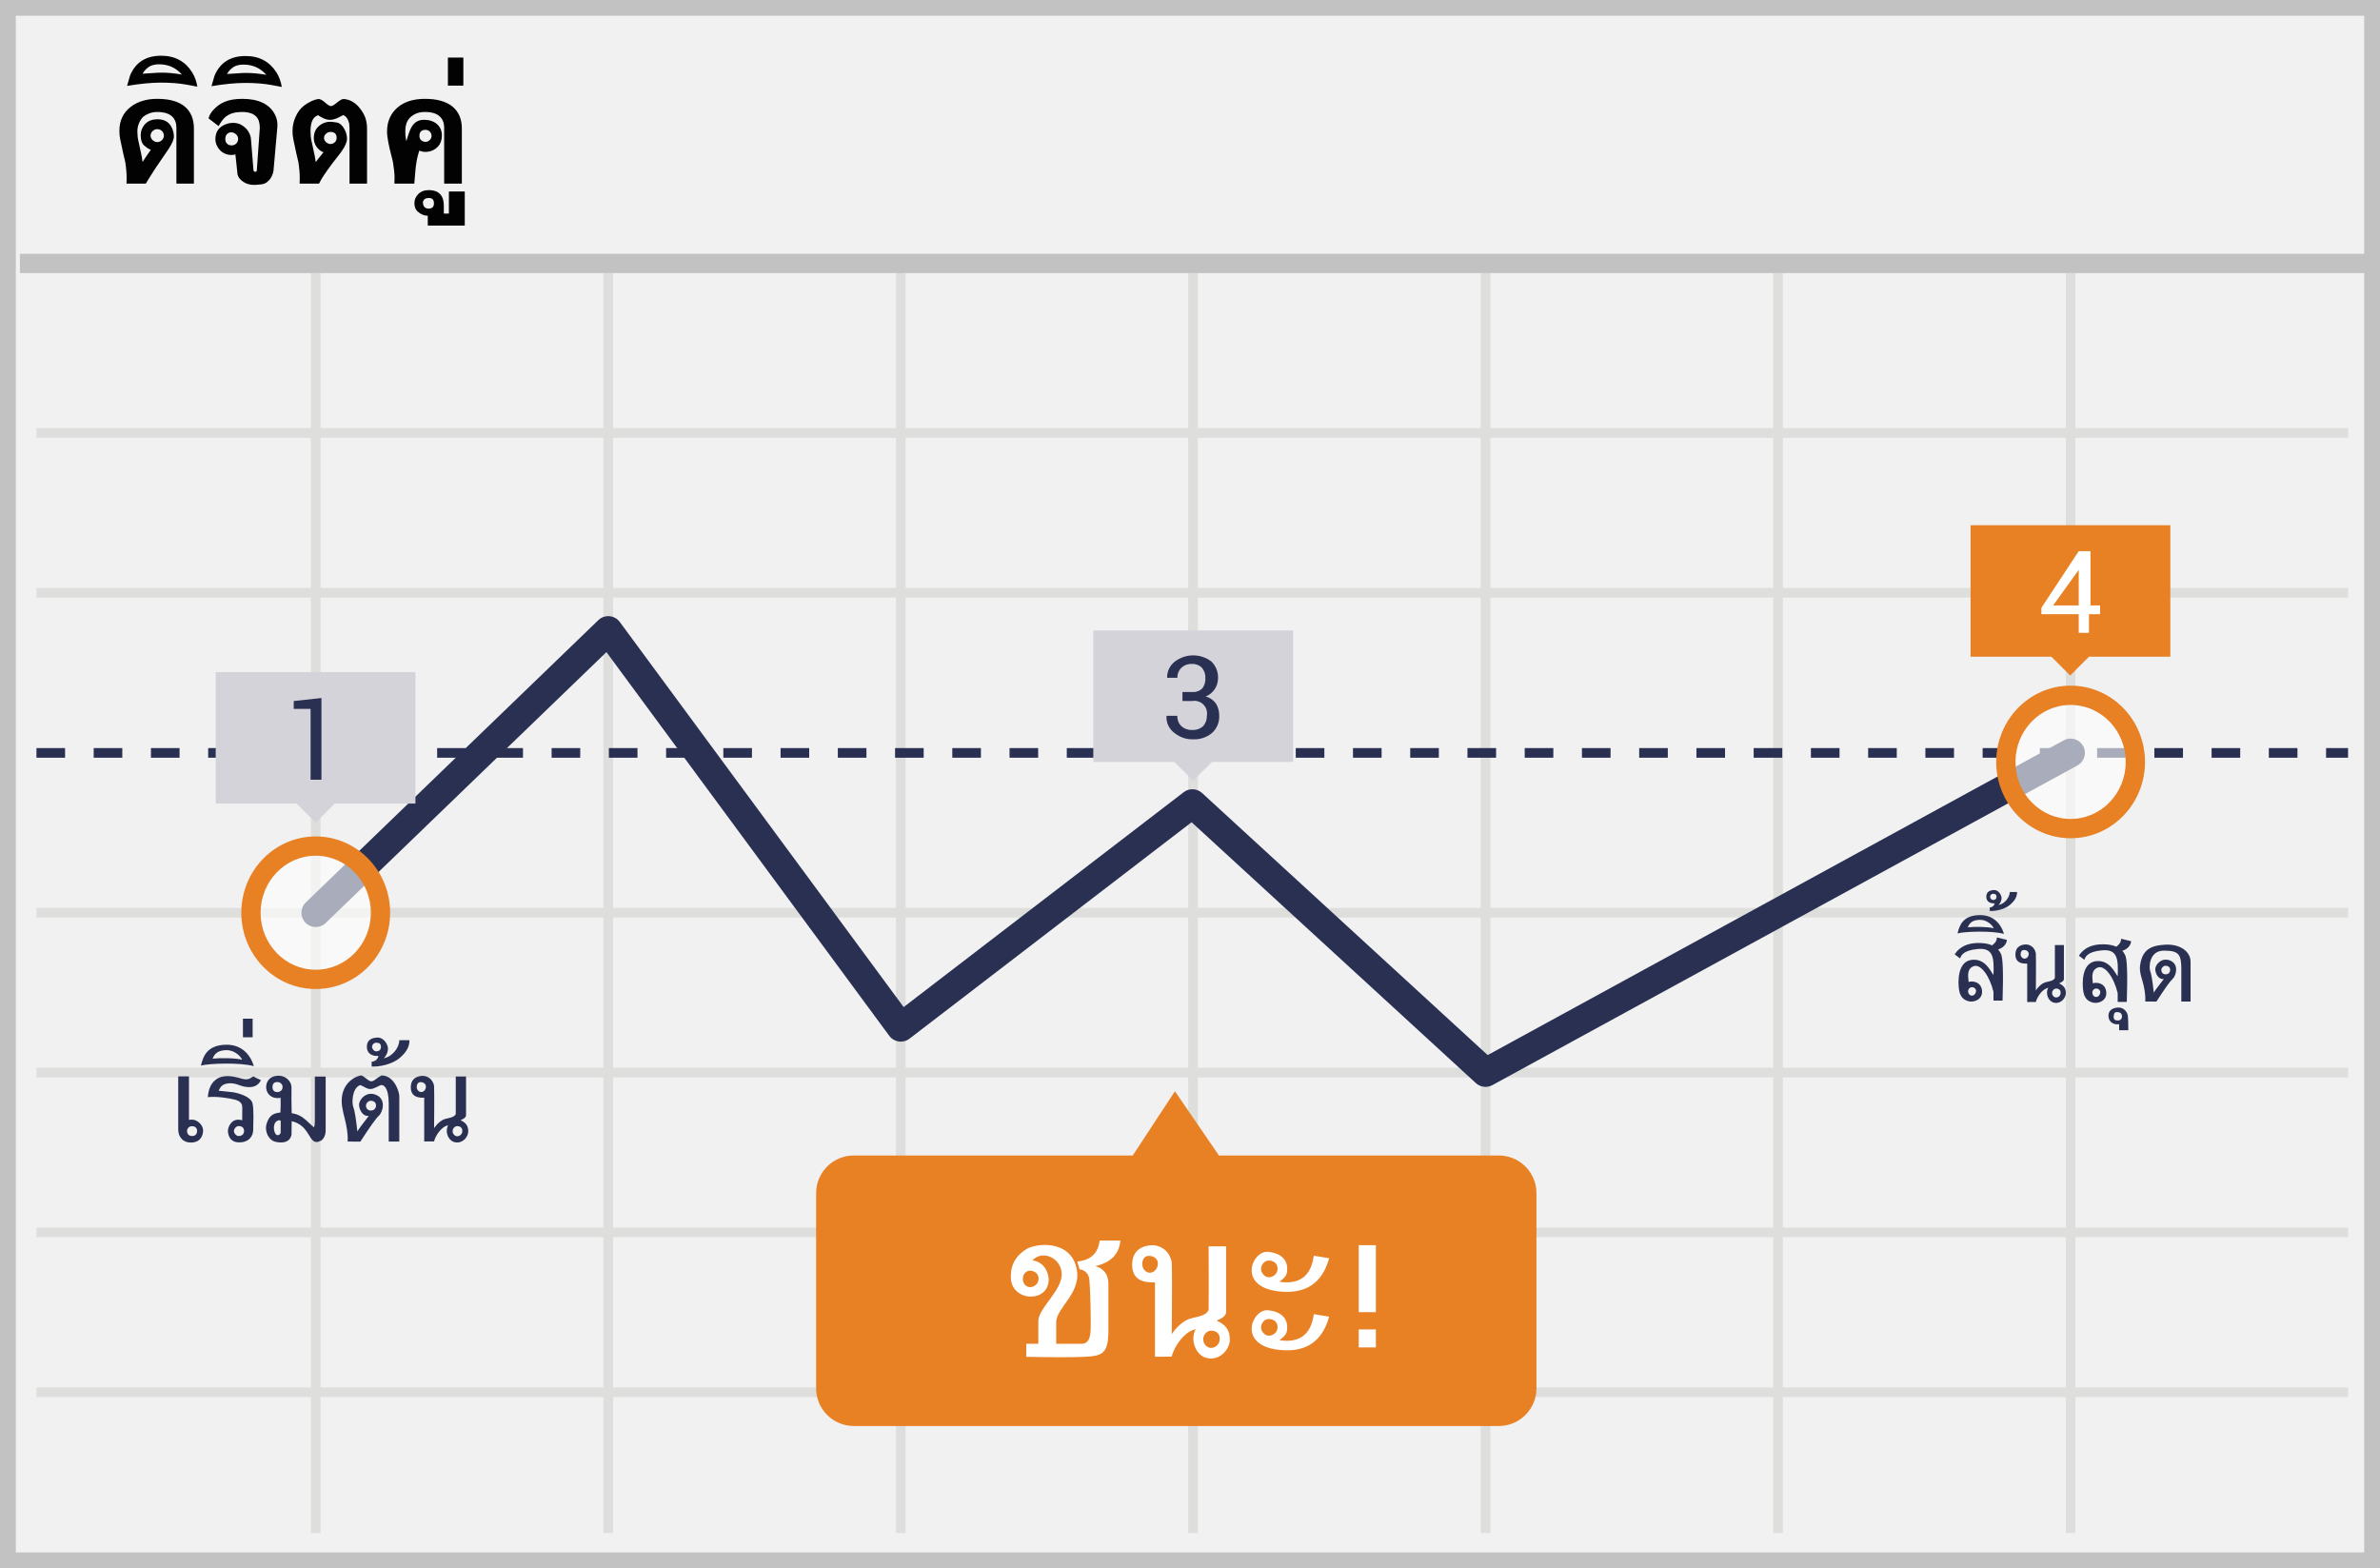 <?xml version="1.0" encoding="UTF-8"?>
<svg width="299px" height="197px" viewBox="0 0 299 197" version="1.1" xmlns="http://www.w3.org/2000/svg" xmlns:xlink="http://www.w3.org/1999/xlink">
    <!-- Generator: Sketch 52.6 (67491) - http://www.bohemiancoding.com/sketch -->
    <title>even</title>
    <desc>Created with Sketch.</desc>
    <g id="Page-1" stroke="none" stroke-width="1" fill="none" fill-rule="evenodd">
        <g id="even">
            <g>
                <polygon id="Path" fill="#F1F1F2" points="0 0 299 0 299 197 0 197"></polygon>
                <path d="M1.987,1.98 L1.987,195.02 L297.013,195.02 L297.013,1.98 L1.987,1.98 Z M299,0 L299,197 L0,197 L0,0 L299,0 Z" id="Path" fill="#C2C2C2" fill-rule="nonzero"></path>
                <g id="Group-7" transform="translate(2, 32)">
                    <path d="M2.58,22.993 L2.58,21.782 L292.988,21.782 L292.988,22.993 L2.58,22.993 Z M2.58,103.346 L2.58,102.135 L292.988,102.135 L292.988,103.346 L2.58,103.346 Z M2.58,123.425 L2.58,122.214 L292.988,122.214 L292.988,123.425 L2.58,123.425 Z M2.58,143.504 L2.58,142.293 L292.988,142.293 L292.988,143.504 L2.58,143.504 Z M37.059,2.308 L38.27,2.308 L38.27,160.59 L37.059,160.59 L37.059,2.308 Z M73.81,2.308 L75.021,2.308 L75.021,160.59 L73.81,160.59 L73.81,2.308 Z M110.56,2.308 L111.771,2.308 L111.771,160.59 L110.56,160.59 L110.56,2.308 Z M147.273,2.308 L148.484,2.308 L148.484,160.59 L147.273,160.59 L147.273,2.308 Z M184.023,2.308 L185.235,2.308 L185.235,160.59 L184.023,160.59 L184.023,2.308 Z M220.774,2.308 L221.985,2.308 L221.985,160.59 L220.774,160.59 L220.774,2.308 Z M257.524,2.308 L258.736,2.308 L258.736,160.59 L257.524,160.59 L257.524,2.308 Z M2.58,83.267 L2.58,82.056 L292.988,82.056 L292.988,83.267 L2.58,83.267 Z M2.58,43.072 L2.58,41.861 L292.988,41.861 L292.988,43.072 L2.58,43.072 Z" id="Shape" fill="#DEDEDD" fill-rule="nonzero"></path>
                    <path d="M2.58,63.188 L2.58,61.977 L6.175,61.977 L6.175,63.188 L2.58,63.188 Z M9.771,63.188 L9.771,61.977 L13.366,61.977 L13.366,63.188 L9.771,63.188 Z M16.962,63.188 L16.962,61.977 L20.557,61.977 L20.557,63.188 L16.962,63.188 Z M24.153,63.188 L24.153,61.977 L27.749,61.977 L27.749,63.188 L24.153,63.188 Z M31.344,63.188 L31.344,61.977 L34.94,61.977 L34.94,63.188 L31.344,63.188 Z M38.535,63.188 L38.535,61.977 L42.131,61.977 L42.131,63.188 L38.535,63.188 Z M45.726,63.188 L45.726,61.977 L49.322,61.977 L49.322,63.188 L45.726,63.188 Z M52.918,63.188 L52.918,61.977 L56.513,61.977 L56.513,63.188 L52.918,63.188 Z M60.109,63.188 L60.109,61.977 L63.704,61.977 L63.704,63.188 L60.109,63.188 Z M67.3,63.188 L67.3,61.977 L70.895,61.977 L70.895,63.188 L67.3,63.188 Z M74.491,63.188 L74.491,61.977 L78.087,61.977 L78.087,63.188 L74.491,63.188 Z M81.682,63.188 L81.682,61.977 L85.278,61.977 L85.278,63.188 L81.682,63.188 Z M88.873,63.188 L88.873,61.977 L92.469,61.977 L92.469,63.188 L88.873,63.188 Z M96.064,63.188 L96.064,61.977 L99.66,61.977 L99.66,63.188 L96.064,63.188 Z M103.256,63.188 L103.256,61.977 L106.851,61.977 L106.851,63.188 L103.256,63.188 Z M110.447,63.188 L110.447,61.977 L114.042,61.977 L114.042,63.188 L110.447,63.188 Z M117.638,63.188 L117.638,61.977 L121.233,61.977 L121.233,63.188 L117.638,63.188 Z M124.829,63.188 L124.829,61.977 L128.425,61.977 L128.425,63.188 L124.829,63.188 Z M132.02,63.188 L132.02,61.977 L135.616,61.977 L135.616,63.188 L132.02,63.188 Z M139.211,63.188 L139.211,61.977 L142.807,61.977 L142.807,63.188 L139.211,63.188 Z M146.402,63.188 L146.402,61.977 L149.998,61.977 L149.998,63.188 L146.402,63.188 Z M153.594,63.188 L153.594,61.977 L157.189,61.977 L157.189,63.188 L153.594,63.188 Z M160.785,63.188 L160.785,61.977 L164.38,61.977 L164.38,63.188 L160.785,63.188 Z M167.976,63.188 L167.976,61.977 L171.571,61.977 L171.571,63.188 L167.976,63.188 Z M175.167,63.188 L175.167,61.977 L178.763,61.977 L178.763,63.188 L175.167,63.188 Z M182.358,63.188 L182.358,61.977 L185.954,61.977 L185.954,63.188 L182.358,63.188 Z M189.549,63.188 L189.549,61.977 L193.145,61.977 L193.145,63.188 L189.549,63.188 Z M196.74,63.188 L196.74,61.977 L200.336,61.977 L200.336,63.188 L196.74,63.188 Z M203.932,63.188 L203.932,61.977 L207.527,61.977 L207.527,63.188 L203.932,63.188 Z M211.123,63.188 L211.123,61.977 L214.718,61.977 L214.718,63.188 L211.123,63.188 Z M218.314,63.188 L218.314,61.977 L221.909,61.977 L221.909,63.188 L218.314,63.188 Z M225.505,63.188 L225.505,61.977 L229.101,61.977 L229.101,63.188 L225.505,63.188 Z M232.696,63.188 L232.696,61.977 L236.292,61.977 L236.292,63.188 L232.696,63.188 Z M239.887,63.188 L239.887,61.977 L243.483,61.977 L243.483,63.188 L239.887,63.188 Z M247.078,63.188 L247.078,61.977 L250.674,61.977 L250.674,63.188 L247.078,63.188 Z M254.269,63.188 L254.269,61.977 L257.865,61.977 L257.865,63.188 L254.269,63.188 Z M261.461,63.188 L261.461,61.977 L265.056,61.977 L265.056,63.188 L261.461,63.188 Z M268.652,63.188 L268.652,61.977 L272.247,61.977 L272.247,63.188 L268.652,63.188 Z M275.843,63.188 L275.843,61.977 L279.438,61.977 L279.438,63.188 L275.843,63.188 Z M283.034,63.188 L283.034,61.977 L286.63,61.977 L286.63,63.188 L283.034,63.188 Z M290.225,63.188 L290.225,61.977 L292.988,61.977 L292.988,63.188 L290.225,63.188 Z" id="Path" fill="#293052" fill-rule="nonzero"></path>
                    <polygon id="Path" fill="#C2C2C2" fill-rule="nonzero" points="0.498 2.307 0.498 -0.115 295.108 -0.115 295.108 2.307"></polygon>
                    <path d="M74.186,49.921 L38.913,83.955 C38.199,84.645 37.06,84.625 36.371,83.91 C35.682,83.196 35.702,82.057 36.417,81.368 L73.167,45.908 C73.949,45.153 75.217,45.26 75.862,46.135 L111.525,94.516 L146.708,67.521 C147.401,66.99 148.375,67.033 149.018,67.623 L184.896,100.546 L257.268,61.005 C258.139,60.529 259.232,60.85 259.708,61.721 C260.184,62.592 259.863,63.685 258.992,64.161 L185.491,104.318 C184.816,104.687 183.98,104.585 183.413,104.065 L147.7,71.293 L112.26,98.484 C111.462,99.097 110.316,98.935 109.719,98.125 L74.186,49.921 Z" id="Path" fill="#293052" fill-rule="nonzero"></path>
                    <path d="M186.181,113.159 L151.133,113.159 L145.608,105.089 L140.309,113.159 L105.262,113.159 C102.649,113.159 100.531,115.279 100.531,117.894 L100.531,142.406 C100.531,145.021 102.649,147.141 105.262,147.141 L186.181,147.141 C187.455,147.172 188.688,146.687 189.6,145.795 C190.512,144.904 191.026,143.682 191.025,142.406 L191.025,117.932 C191.036,116.65 190.526,115.418 189.613,114.518 C188.7,113.619 187.462,113.128 186.181,113.159 Z" id="Path" fill="#E88024"></path>
                    <g id="Group" opacity="0.6" transform="translate(249.797, 55.135)" fill="#FFFFFF">
                        <ellipse id="Oval" cx="8.333" cy="8.585" rx="8.137" ry="8.373"></ellipse>
                    </g>
                    <path d="M258.13,73.303 C252.959,73.303 248.782,69.005 248.782,63.719 C248.782,58.434 252.959,54.136 258.13,54.136 C263.301,54.136 267.478,58.434 267.478,63.719 C267.478,69.005 263.301,73.303 258.13,73.303 Z M258.13,70.881 C261.947,70.881 265.056,67.682 265.056,63.719 C265.056,59.757 261.947,56.558 258.13,56.558 C254.313,56.558 251.204,59.757 251.204,63.719 C251.204,67.682 254.313,70.881 258.13,70.881 Z" id="Oval" fill="#E88024" fill-rule="nonzero"></path>
                    <g id="Group" opacity="0.6" transform="translate(29.278, 74.077)" fill="#FFFFFF">
                        <ellipse id="Oval" cx="8.386" cy="8.585" rx="8.137" ry="8.373"></ellipse>
                    </g>
                    <path d="M37.665,92.245 C32.494,92.245 28.316,87.947 28.316,82.662 C28.316,77.376 32.494,73.078 37.665,73.078 C42.836,73.078 47.013,77.376 47.013,82.662 C47.013,87.947 42.836,92.245 37.665,92.245 Z M37.665,89.823 C41.482,89.823 44.591,86.624 44.591,82.662 C44.591,78.699 41.482,75.5 37.665,75.5 C33.847,75.5 30.739,78.699 30.739,82.662 C30.739,86.624 33.847,89.823 37.665,89.823 Z" id="Oval" fill="#E88024" fill-rule="nonzero"></path>
                    <polygon id="Path" fill="#E88024" points="245.564 33.98 270.658 33.98 270.658 50.498 245.564 50.498"></polygon>
                    <polygon id="Path" fill="#E88024" transform="translate(258.08, 50.479) rotate(-45) translate(-258.08, -50.479) " points="256.396 48.795 259.766 48.793 259.764 52.163 256.394 52.165"></polygon>
                    <path d="M260.439,44.057 L261.839,44.057 L261.839,45.156 L260.439,45.156 L260.439,47.505 L259.152,47.505 L259.152,45.156 L254.459,45.156 L254.459,44.36 L259.152,37.238 L260.628,37.238 L260.628,44.057 L260.439,44.057 Z M255.935,44.057 L259.152,44.057 L259.152,39.246 L259.152,39.587 L255.935,44.057 Z" id="Shape" fill="#FFFFFF" fill-rule="nonzero"></path>
                    <polygon id="Path" fill="#D5D3DA" points="135.351 47.202 160.444 47.202 160.444 63.719 135.351 63.719"></polygon>
                    <polygon id="Path" fill="#D5D3DA" transform="translate(147.893, 63.696) rotate(-45) translate(-147.893, -63.696) " points="146.208 62.012 149.578 62.01 149.577 65.38 146.207 65.382"></polygon>
                    <path d="M146.554,54.93 L147.765,54.93 C148.24,54.975 148.71,54.808 149.052,54.476 C149.325,54.104 149.459,53.648 149.43,53.188 C149.458,52.703 149.295,52.227 148.976,51.862 C148.629,51.537 148.163,51.372 147.689,51.407 C147.212,51.391 146.748,51.569 146.402,51.899 C146.074,52.231 145.896,52.683 145.91,53.15 L144.624,53.15 C144.605,52.349 144.971,51.589 145.608,51.104 C146.961,50.075 148.834,50.075 150.187,51.104 C150.767,51.667 151.071,52.456 151.02,53.263 C150.998,54.253 150.387,55.133 149.468,55.498 C150.011,55.639 150.483,55.977 150.793,56.446 C151.046,56.883 151.177,57.38 151.171,57.885 C151.215,58.717 150.881,59.524 150.263,60.083 C149.606,60.63 148.77,60.913 147.916,60.878 C147.081,60.908 146.263,60.639 145.608,60.12 C144.885,59.632 144.48,58.793 144.548,57.923 L145.91,57.923 C145.886,58.403 146.064,58.87 146.402,59.211 C146.773,59.55 147.263,59.727 147.765,59.704 C148.279,59.733 148.783,59.556 149.165,59.211 C149.475,58.855 149.637,58.395 149.619,57.923 C149.716,57.407 149.552,56.877 149.181,56.506 C148.81,56.135 148.28,55.97 147.765,56.067 L146.554,56.067 L146.554,54.93 Z" id="Path" fill="#293052"></path>
                    <polygon id="Path" fill="#D5D3DA" points="25.099 52.43 50.193 52.43 50.193 68.948 25.099 68.948"></polygon>
                    <polygon id="Path" fill="#D5D3DA" transform="translate(37.661, 68.966) rotate(-45) translate(-37.661, -68.966) " points="35.977 67.282 39.347 67.28 39.346 70.65 35.976 70.652"></polygon>
                    <polygon id="Path" fill="#293052" points="38.384 65.955 37.021 65.955 37.021 57.052 34.902 57.052 34.902 56.067 38.384 55.688"></polygon>
                </g>
            </g>
            <path d="M18.915,17.042 C18.915,17.15 18.939,17.253 18.988,17.351 C19.084,17.545 19.247,17.699 19.446,17.783 C19.546,17.827 19.65,17.849 19.758,17.849 C19.971,17.849 20.176,17.768 20.33,17.622 C20.408,17.549 20.472,17.462 20.517,17.365 C20.606,17.158 20.609,16.925 20.524,16.716 C20.484,16.618 20.424,16.53 20.348,16.456 C20.11,16.227 19.76,16.16 19.454,16.284 C19.354,16.325 19.262,16.383 19.182,16.456 C19.102,16.529 19.036,16.618 18.988,16.716 C18.939,16.818 18.914,16.93 18.915,17.043 L18.915,17.042 Z M22.162,23.068 L22.162,16.062 C22.162,15.451 21.984,14.977 21.627,14.64 C21.231,14.258 20.598,14.068 19.729,14.068 C19.391,14.068 19.074,14.124 18.776,14.236 C18.497,14.338 18.235,14.482 17.999,14.662 C17.779,14.882 17.6,15.152 17.463,15.472 C17.327,15.792 17.258,16.135 17.258,16.502 C17.258,16.722 17.269,16.936 17.291,17.147 C17.313,17.357 17.349,17.562 17.398,17.762 L17.661,18.972 L17.661,18.964 C17.779,19.478 17.861,19.939 17.911,20.35 C18.215,19.871 18.533,19.402 18.864,18.942 C18.871,18.929 18.878,18.917 18.886,18.905 C18.896,18.89 18.917,18.861 18.952,18.817 C18.806,18.763 18.667,18.693 18.537,18.607 C18.394,18.511 18.259,18.405 18.131,18.289 L18.131,18.296 C17.828,18.023 17.676,17.593 17.676,17.006 C17.676,16.733 17.72,16.481 17.808,16.251 C18.16,15.406 18.818,14.983 19.78,14.983 C20.547,14.983 21.104,15.254 21.451,15.797 C21.715,16.222 21.847,16.672 21.847,17.146 C21.847,17.502 21.632,18.016 21.202,18.685 L20.755,19.337 L19.735,20.833 L19.735,20.825 C19.609,21.011 19.46,21.238 19.289,21.507 C19.042,21.897 18.795,22.288 18.549,22.68 C18.536,22.702 18.524,22.724 18.512,22.746 L18.475,22.816 C18.46,22.842 18.44,22.876 18.413,22.914 L18.306,23.068 L15.895,23.068 L15.895,22.984 L15.898,22.834 C15.901,22.78 15.902,22.729 15.902,22.68 L15.902,22.577 C15.907,22.533 15.909,22.497 15.909,22.467 L15.909,22.387 C15.909,22.098 15.896,21.789 15.869,21.459 C15.839,21.102 15.797,20.747 15.741,20.393 L15.748,20.415 C15.652,20.018 15.559,19.619 15.47,19.22 C15.345,18.659 15.225,18.097 15.11,17.534 C15.033,17.173 14.996,16.804 15,16.434 C15,15.794 15.119,15.224 15.356,14.723 C15.593,14.222 15.949,13.788 16.423,13.422 C16.863,13.089 17.358,12.839 17.911,12.67 C18.509,12.495 19.129,12.41 19.751,12.418 C21.285,12.418 22.441,12.742 23.218,13.392 C23.98,14.038 24.361,14.956 24.361,16.149 L24.361,23.069 L22.162,23.069 L22.162,23.068 Z M23.46,10.636 C23,10.553 22.507,10.49 21.979,10.446 C20.741,10.348 19.496,10.36 18.259,10.482 C17.548,10.551 16.782,10.653 15.961,10.79 L16.335,9.5 C17.024,7.834 18.328,7 20.249,7 C21.109,7 21.862,7.174 22.507,7.52 C23.152,7.868 23.689,8.379 24.119,9.053 C24.29,9.322 24.432,9.611 24.544,9.922 C24.657,10.232 24.74,10.553 24.794,10.886 L23.46,10.636 Z M19.97,8.078 C19.462,8.078 19.047,8.181 18.724,8.386 C18.387,8.607 18.108,8.906 17.911,9.258 C18.394,9.234 18.835,9.206 19.234,9.174 C19.983,9.107 20.736,9.11 21.484,9.181 C21.892,9.218 22.345,9.278 22.844,9.361 C22.101,8.506 21.144,8.078 19.97,8.078 Z M29.573,19.403 C29.49,19.423 29.406,19.439 29.32,19.451 C28.965,19.501 28.604,19.452 28.275,19.308 C28.038,19.205 27.823,19.057 27.642,18.872 C27.463,18.687 27.318,18.471 27.216,18.234 C27.112,17.995 27.059,17.736 27.059,17.475 C27.059,16.508 27.549,15.865 28.532,15.548 C28.703,15.494 28.879,15.46 29.06,15.445 C29.24,15.43 29.42,15.434 29.595,15.455 C29.771,15.478 29.94,15.521 30.101,15.585 C30.262,15.648 30.411,15.733 30.548,15.841 C30.695,15.938 30.825,16.051 30.94,16.178 C31.159,16.42 31.327,16.702 31.435,17.01 C31.484,17.154 31.513,17.287 31.523,17.41 L31.845,21.39 C31.88,21.517 31.95,21.58 32.058,21.58 C32.141,21.58 32.194,21.568 32.216,21.544 C32.238,21.519 32.253,21.475 32.263,21.412 L32.63,16.222 C32.635,16.191 32.637,16.159 32.637,16.127 L32.637,16.031 C32.637,15.753 32.603,15.494 32.534,15.254 C32.469,15.02 32.345,14.805 32.175,14.631 C31.98,14.441 31.743,14.299 31.483,14.217 C31.192,14.117 30.824,14.067 30.379,14.067 C29.597,14.067 28.969,14.233 28.495,14.565 L28.503,14.558 C28.385,14.638 28.275,14.728 28.173,14.829 C28.076,14.927 27.986,15.032 27.905,15.144 C27.825,15.257 27.748,15.372 27.675,15.489 L27.455,15.841 L26.201,14.873 C26.289,14.507 26.477,14.165 26.766,13.847 L26.766,13.854 C26.956,13.639 27.165,13.444 27.392,13.268 C27.62,13.092 27.879,12.94 28.169,12.813 C28.46,12.686 28.791,12.589 29.163,12.52 C29.582,12.448 30.006,12.414 30.431,12.418 C32.473,12.418 33.837,13.063 34.521,14.353 C34.791,14.856 34.903,15.428 34.843,15.995 L34.382,21.185 C34.382,21.355 34.35,21.551 34.286,21.771 C34.223,21.991 34.126,22.2 33.996,22.398 C33.867,22.596 33.702,22.767 33.502,22.911 C33.302,23.055 33.062,23.139 32.784,23.164 C32.567,23.182 32.349,23.201 32.131,23.222 C32.073,23.227 32.031,23.23 32.007,23.23 L31.948,23.23 C31.396,23.23 30.927,23.095 30.541,22.826 L30.548,22.826 C30.064,22.504 29.82,22.111 29.815,21.646 L29.573,19.403 Z M29.918,17.439 C29.919,17.33 29.893,17.222 29.844,17.124 C29.796,17.027 29.73,16.94 29.65,16.867 C29.569,16.793 29.476,16.734 29.375,16.691 C29.278,16.648 29.173,16.626 29.067,16.625 C28.845,16.614 28.631,16.708 28.487,16.878 C28.423,16.957 28.376,17.048 28.349,17.146 C28.319,17.248 28.305,17.358 28.305,17.476 C28.303,17.595 28.325,17.714 28.371,17.824 C28.451,18.01 28.605,18.153 28.796,18.219 C28.888,18.251 28.985,18.267 29.082,18.267 C29.186,18.267 29.289,18.25 29.386,18.216 C29.486,18.182 29.577,18.129 29.654,18.058 C29.734,17.985 29.799,17.896 29.844,17.798 C29.896,17.685 29.921,17.562 29.918,17.438 L29.918,17.439 Z M34.066,10.673 C33.607,10.59 33.114,10.526 32.586,10.483 C31.348,10.385 30.103,10.397 28.866,10.519 C28.155,10.587 27.389,10.69 26.568,10.827 L26.941,9.537 C27.631,7.87 28.935,7.037 30.856,7.037 C31.716,7.037 32.468,7.211 33.114,7.557 C33.759,7.905 34.296,8.415 34.726,9.09 C34.897,9.358 35.039,9.648 35.151,9.958 C35.264,10.268 35.347,10.59 35.401,10.922 L34.066,10.672 L34.066,10.673 Z M30.577,8.115 C30.069,8.115 29.654,8.217 29.331,8.423 C28.994,8.644 28.715,8.943 28.517,9.295 C28.959,9.273 29.4,9.245 29.841,9.211 C30.59,9.144 31.343,9.147 32.091,9.218 C32.499,9.255 32.952,9.314 33.451,9.398 C32.708,8.542 31.751,8.115 30.577,8.115 Z M40.707,17.321 C40.707,17.434 40.733,17.536 40.785,17.629 C40.835,17.72 40.899,17.801 40.975,17.871 C41.051,17.939 41.138,17.994 41.232,18.032 C41.327,18.072 41.419,18.092 41.507,18.092 C41.713,18.093 41.911,18.014 42.06,17.872 C42.21,17.729 42.294,17.529 42.29,17.322 C42.291,16.823 42.03,16.574 41.507,16.574 C41.402,16.573 41.299,16.594 41.202,16.636 C41.11,16.676 41.024,16.732 40.95,16.801 C40.877,16.869 40.818,16.949 40.774,17.039 C40.731,17.127 40.708,17.223 40.708,17.321 L40.707,17.321 Z M43.911,23.068 L43.911,16.062 C43.911,15.754 43.869,15.48 43.786,15.241 C43.703,15.001 43.586,14.806 43.435,14.654 L43.354,14.596 L43.134,14.449 L43.127,14.449 C43.132,14.449 43.087,14.475 42.995,14.526 C42.865,14.597 42.733,14.664 42.599,14.728 C42.394,14.835 42.192,14.917 41.994,14.973 C41.815,15.026 41.629,15.055 41.441,15.057 C41.118,15.057 40.764,14.947 40.378,14.727 C40.089,14.567 39.945,14.481 39.945,14.471 C39.858,14.506 39.774,14.55 39.696,14.603 C39.593,14.668 39.502,14.75 39.425,14.845 C39.146,15.197 39.007,15.749 39.007,16.501 C39.007,16.721 39.018,16.936 39.04,17.147 C39.062,17.357 39.097,17.562 39.146,17.762 L39.41,18.972 L39.41,18.964 C39.469,19.228 39.52,19.475 39.564,19.704 C39.608,19.934 39.642,20.154 39.667,20.364 L39.868,20.09 C39.934,20 40.008,19.905 40.092,19.807 L40.642,19.126 C40.534,19.093 40.43,19.046 40.334,18.986 C40.236,18.923 40.142,18.852 40.055,18.774 L40.063,18.774 C39.646,18.402 39.413,17.866 39.425,17.308 C39.425,16.589 39.725,16.032 40.326,15.636 C40.676,15.411 41.084,15.293 41.499,15.299 L41.661,15.299 L42.394,15.402 C42.692,15.49 42.958,15.72 43.193,16.091 C43.461,16.526 43.596,16.973 43.596,17.432 C43.596,17.838 43.361,18.378 42.892,19.052 C42.853,19.106 42.736,19.26 42.54,19.514 C42.345,19.768 42.069,20.123 41.712,20.577 C41.554,20.786 41.4,20.999 41.25,21.215 L40.715,21.977 C40.515,22.265 40.302,22.63 40.077,23.069 L37.644,23.069 L37.644,22.985 C37.644,22.939 37.644,22.889 37.647,22.835 C37.65,22.781 37.651,22.73 37.651,22.681 L37.651,22.578 C37.656,22.534 37.658,22.498 37.658,22.468 L37.658,22.388 C37.658,22.099 37.645,21.79 37.618,21.46 C37.588,21.103 37.546,20.748 37.49,20.394 L37.497,20.416 C37.4,20.019 37.307,19.62 37.218,19.221 C37.093,18.66 36.974,18.098 36.859,17.535 C36.782,17.174 36.745,16.805 36.749,16.435 C36.749,15.864 36.869,15.295 37.109,14.728 C37.372,14.117 37.722,13.64 38.157,13.298 C38.454,13.073 38.771,12.877 39.106,12.715 C39.387,12.579 39.687,12.486 39.996,12.441 L39.989,12.448 C40.199,12.414 40.507,12.578 40.913,12.939 L40.906,12.939 C41.209,13.198 41.426,13.327 41.558,13.327 C41.724,13.327 41.958,13.2 42.262,12.947 C42.672,12.609 42.96,12.441 43.127,12.441 C43.283,12.441 43.447,12.461 43.617,12.503 C43.789,12.544 43.967,12.612 44.153,12.704 C44.319,12.792 44.477,12.894 44.626,13.009 C44.775,13.123 44.916,13.257 45.047,13.409 C45.243,13.628 45.407,13.845 45.538,14.06 C45.67,14.276 45.778,14.486 45.861,14.69 C46.027,15.13 46.111,15.617 46.111,16.15 L46.111,23.07 L43.911,23.07 L43.911,23.068 Z M53.462,16.31 C52.949,16.31 52.692,16.566 52.692,17.08 C52.692,17.295 52.766,17.472 52.912,17.611 C53.059,17.751 53.242,17.82 53.462,17.82 C53.565,17.82 53.662,17.8 53.752,17.758 C53.932,17.675 54.077,17.531 54.159,17.351 C54.198,17.266 54.217,17.173 54.217,17.08 C54.218,16.875 54.139,16.678 53.997,16.53 C53.856,16.387 53.663,16.308 53.462,16.31 Z M52.048,23.068 L49.548,23.068 C49.548,22.898 49.552,22.762 49.558,22.662 C49.566,22.562 49.57,22.47 49.57,22.387 C49.57,22.103 49.553,21.795 49.519,21.463 C49.481,21.105 49.432,20.748 49.372,20.393 C49.34,20.243 49.306,20.094 49.269,19.946 C49.225,19.765 49.175,19.566 49.119,19.348 C49.063,19.131 49.005,18.898 48.947,18.652 C48.889,18.407 48.836,18.16 48.789,17.912 C48.743,17.665 48.704,17.422 48.672,17.182 C48.642,16.961 48.626,16.738 48.624,16.515 C48.624,15.235 49.091,14.209 50.024,13.436 C50.86,12.757 51.984,12.418 53.396,12.418 C54.906,12.418 56.057,12.742 56.849,13.392 C57.631,14.038 58.022,14.956 58.022,16.149 L58.022,23.069 L55.801,23.069 L55.801,16.061 C55.801,15.455 55.62,14.981 55.258,14.639 C54.862,14.257 54.232,14.067 53.367,14.067 C52.663,14.067 52.074,14.275 51.6,14.69 C51.146,15.08 50.919,15.684 50.919,16.5 C50.919,16.906 50.946,17.231 50.999,17.475 L51.051,17.747 C51.114,17.527 51.179,17.307 51.245,17.087 C51.311,16.867 51.385,16.657 51.465,16.457 C51.545,16.257 51.637,16.07 51.74,15.899 C51.842,15.729 51.964,15.579 52.106,15.452 C52.248,15.325 52.414,15.226 52.605,15.155 C52.795,15.085 53.018,15.049 53.272,15.049 C53.589,15.049 53.885,15.093 54.159,15.181 C54.432,15.269 54.669,15.397 54.869,15.566 C55.07,15.734 55.228,15.941 55.342,16.186 C55.457,16.43 55.515,16.708 55.515,17.021 C55.515,17.588 55.353,18.047 55.031,18.399 C54.611,18.853 54.078,19.081 53.433,19.081 C53.174,19.084 52.918,19.026 52.685,18.912 C52.548,19.298 52.436,19.728 52.348,20.202 C52.255,20.721 52.192,21.245 52.158,21.771 L52.048,23.068 Z M53.851,24.872 C53.455,24.872 53.213,25.045 53.125,25.392 C53.14,25.934 53.382,26.206 53.851,26.206 C54.295,26.206 54.518,25.983 54.518,25.539 C54.518,25.319 54.467,25.153 54.364,25.04 C54.261,24.928 54.09,24.872 53.851,24.872 Z M53.741,28.339 L53.741,27.1 L53.726,27.1 C53.276,27.1 52.854,26.922 52.458,26.565 C52.328,26.443 52.228,26.292 52.165,26.125 C52.094,25.935 52.059,25.734 52.062,25.531 C52.062,25.101 52.216,24.725 52.524,24.402 C52.856,24.055 53.304,23.882 53.865,23.882 C54.775,23.882 55.358,24.227 55.617,24.916 C55.661,25.043 55.696,25.192 55.72,25.363 C55.744,25.533 55.757,25.729 55.757,25.949 L55.757,26.829 L56.394,26.829 L56.394,24.058 L58.388,24.058 L58.388,28.338 L53.741,28.338 L53.741,28.339 Z M56.27,7.228 L58.212,7.228 L58.212,10.754 L56.27,10.754 L56.27,7.228 Z" id="Shape" fill="#020202" fill-rule="nonzero"></path>
            <path d="M23.741,135.22 C23.732,137.045 23.732,138.87 23.741,140.695 C24.784,140.442 25.516,141.405 25.516,141.972 C25.516,142.539 25.292,143.431 24.156,143.524 C23.021,143.616 22.391,142.844 22.391,141.896 L22.391,135.22 L23.741,135.22 Z M24.139,141.48 C23.972,141.473 23.808,141.534 23.687,141.651 C23.566,141.767 23.498,141.928 23.499,142.096 C23.499,142.375 23.641,142.712 24.139,142.712 C24.637,142.712 24.763,142.349 24.763,142.063 C24.763,141.777 24.575,141.481 24.139,141.481 L24.139,141.48 Z M31.811,135.219 C32.135,135.396 32.458,135.553 32.78,135.688 C32.504,136.277 32.01,136.571 31.297,136.571 C30.228,136.571 29.79,136.025 28.775,136.091 C27.76,136.158 27.65,136.724 27.463,137.019 C28.271,137.095 28.865,137.159 29.248,137.211 C29.821,137.291 31.48,137.707 31.714,138.583 C31.917,139.284 31.811,141.238 31.811,141.947 C31.811,142.657 31.331,143.512 30.053,143.512 C28.775,143.512 28.636,142.42 28.636,142.042 C28.636,141.662 29.044,140.34 30.427,140.734 C30.441,139.859 30.444,139.329 30.437,139.144 C30.427,138.868 30.409,138.373 29.523,138.146 C28.636,137.92 27.104,137.714 26.111,137.83 C26.188,136.914 26.449,135.926 27.463,135.419 C28.476,134.912 29.78,135.354 30.437,135.521 C31.094,135.688 31.413,135.521 31.811,135.219 Z M29.993,141.465 C29.626,141.465 29.39,141.85 29.39,142.09 C29.39,142.33 29.64,142.716 29.993,142.716 C30.346,142.716 30.663,142.502 30.663,142.073 C30.663,141.644 30.361,141.465 29.993,141.465 Z M25.241,133.867 C25.535,132.632 26.056,131.304 28.365,131.244 C30.674,131.184 31.619,132.946 31.887,133.938 C30.201,133.45 26.207,133.588 25.241,133.868 L25.241,133.867 Z M26.706,132.994 C27.654,132.894 29.526,132.894 30.427,133.134 C30.112,132.494 29.277,131.866 28.328,131.928 C27.38,131.988 26.984,132.321 26.706,132.994 Z M30.52,127.969 L31.74,127.969 L31.74,130.307 L30.52,130.307 L30.52,127.969 Z M39.556,135.242 L40.914,135.242 L40.914,142.013 C40.914,142.674 40.606,143.185 40.245,143.331 C40.033,143.417 39.862,143.541 39.555,143.429 C38.77,143.143 38.679,141.323 36.643,140.847 C36.635,141.182 36.628,141.748 36.623,142.544 C36.425,143.563 35.412,143.643 34.576,143.429 C33.74,143.215 33.172,142.113 33.52,141.082 C33.87,140.043 34.427,139.851 35.23,139.758 C35.26,139.113 35.268,138.498 35.254,137.916 C33.959,138.129 33.348,137.206 33.444,136.404 C33.539,135.601 34.124,135.135 35.013,135.134 C35.901,135.134 36.643,135.852 36.623,136.636 C36.603,137.419 36.609,138.56 36.643,139.838 C37.379,139.965 37.867,140.204 38.477,140.742 C38.651,140.894 38.957,141.212 39.427,141.624 C39.517,141.498 39.556,141.262 39.556,140.621 L39.556,135.242 Z M34.833,135.931 C34.521,135.931 34.234,136.071 34.234,136.563 C34.234,137.055 34.549,137.195 34.833,137.195 C35.117,137.195 35.501,136.998 35.501,136.57 C35.501,136.142 35.145,135.931 34.833,135.931 Z M35.263,140.793 C35.185,140.704 34.938,140.701 34.709,140.883 C34.48,141.065 34.287,141.593 34.509,142.241 C34.731,142.889 35.263,142.548 35.263,142.241 L35.263,140.793 Z M48.837,143.409 L48.837,138.655 C48.837,136.527 48.157,136.31 47.926,136.31 C47.693,136.31 47.027,136.81 46.545,136.81 C46.062,136.81 45.907,136.578 45.271,136.31 C44.208,136.67 44.177,138.598 44.396,139.1 C44.541,139.435 44.709,140.452 44.901,142.15 C44.958,141.987 45.435,141.331 46.334,140.184 C45.532,140.286 45.108,139.351 45.108,138.764 C45.108,138.176 45.994,136.996 47.278,137.556 C48.561,138.116 48.079,139.751 47.581,140.184 C47.249,140.472 46.479,141.55 45.271,143.418 L43.674,143.409 C43.7,142.923 43.7,142.349 43.463,141.186 C43.306,140.418 42.925,139.28 42.925,138.308 C42.925,135.866 44.924,135.101 45.405,135.101 C45.896,135.291 46.262,135.838 46.642,135.838 C47.022,135.838 47.226,135.483 47.926,135.101 C49.501,135.101 50.164,137.104 50.164,137.719 L50.164,143.409 L48.838,143.409 L48.837,143.409 Z M46.592,138.286 C46.249,138.286 45.975,138.61 45.975,138.904 C45.975,139.198 46.172,139.512 46.592,139.512 C47.012,139.512 47.24,139.22 47.24,138.859 C47.24,138.497 46.936,138.286 46.592,138.286 Z M50.169,130.677 C50.872,130.68 51.235,130.677 51.437,130.677 C51.443,131.305 51.24,132.055 50.169,132.947 C49.229,133.729 47.58,134.044 46.695,133.983 L46.685,133.385 C47.15,133.333 47.439,133.089 47.551,132.653 C46.779,132.713 46.087,132.36 46.087,131.519 C46.087,130.677 46.627,130.405 47.345,130.344 C48.065,130.282 48.522,130.92 48.68,131.384 C48.838,131.847 48.68,132.449 48.224,132.946 C49.381,132.709 50.169,131.519 50.169,130.677 Z M47.271,130.991 C47.131,130.991 46.997,131.047 46.898,131.146 C46.799,131.246 46.745,131.381 46.746,131.521 C46.746,131.783 46.997,132.076 47.271,132.076 C47.545,132.076 47.86,131.942 47.86,131.52 C47.86,131.099 47.593,130.991 47.27,130.991 L47.271,130.991 Z M57.259,135.239 L58.55,135.239 L58.55,140.11 C58.55,140.436 58.07,140.632 57.855,140.723 C58.579,141.058 58.828,141.483 58.828,142.128 C58.828,142.772 58.231,143.528 57.44,143.528 C56.648,143.528 56.272,142.885 56.168,142.408 C56.063,141.932 56.194,141.475 56.332,141.37 C55.489,141.474 54.694,142.669 54.533,143.388 L53.293,143.399 L53.293,137.896 C52.169,137.956 51.606,137.524 51.606,136.602 C51.606,135.219 52.818,135.156 53.138,135.156 C53.458,135.156 54.322,135.353 54.533,136.409 C54.579,137.564 54.533,141.446 54.533,141.729 C54.843,141.275 55.373,140.687 56.033,140.541 C56.693,140.394 57.079,140.311 57.259,139.949 C57.269,139.211 57.269,137.641 57.259,135.239 Z M57.437,141.469 C57.168,141.469 56.861,141.739 56.861,142.107 C56.861,142.475 57.17,142.745 57.437,142.745 C57.614,142.743 57.782,142.67 57.903,142.542 C58.025,142.413 58.088,142.241 58.08,142.065 C58.08,141.586 57.705,141.47 57.437,141.47 L57.437,141.469 Z M52.842,135.943 C52.487,135.943 52.353,136.243 52.353,136.566 C52.353,136.888 52.611,137.189 52.923,137.189 C53.233,137.189 53.509,136.871 53.509,136.513 C53.509,136.156 53.197,135.943 52.842,135.943 Z" id="Shape" fill="#2A3052" fill-rule="nonzero"></path>
            <path d="M245.926,117.261 C246.184,116.177 246.641,115.012 248.666,114.959 C250.692,114.906 251.521,116.452 251.756,117.323 C250.276,116.895 246.773,117.016 245.926,117.261 Z M247.211,116.495 C248.042,116.406 249.685,116.406 250.476,116.618 C250.199,116.056 249.466,115.505 248.634,115.559 C247.802,115.613 247.455,115.904 247.211,116.495 Z M274.039,125.818 L274.039,121.742 C274.039,119.875 273.719,119.424 271.842,119.424 C269.965,119.424 269.95,121.597 270.142,122.037 C270.269,122.331 270.417,123.223 270.585,124.713 C270.635,124.57 271.054,123.995 271.842,122.988 C271.139,123.078 270.766,122.258 270.766,121.742 C270.766,121.226 271.544,120.192 272.67,120.682 C273.796,121.173 273.373,122.608 272.936,122.988 C272.645,123.241 271.969,124.187 270.909,125.825 L269.509,125.818 C269.531,125.392 269.531,124.887 269.323,123.867 C269.186,123.193 268.742,122.186 268.852,121.343 C269.113,119.333 270.142,118.777 272.027,118.675 C273.913,118.574 275.202,119.553 275.202,120.825 L275.202,125.818 L274.039,125.818 Z M272.069,121.323 C271.767,121.323 271.527,121.608 271.527,121.865 C271.527,122.123 271.7,122.399 272.069,122.399 C272.437,122.399 272.637,122.142 272.637,121.825 C272.637,121.509 272.371,121.323 272.069,121.323 Z M252.489,112.054 C252.997,112.056 253.259,112.054 253.405,112.054 C253.409,112.507 253.262,113.049 252.489,113.694 C251.809,114.259 250.619,114.486 249.979,114.443 L249.971,114.011 C250.307,113.973 250.516,113.797 250.597,113.481 C250.039,113.524 249.539,113.27 249.539,112.661 C249.539,112.054 249.929,111.857 250.449,111.813 C250.968,111.768 251.299,112.229 251.413,112.563 C251.527,112.899 251.413,113.333 251.083,113.693 C251.92,113.523 252.489,112.662 252.489,112.053 L252.489,112.054 Z M250.394,112.281 C250.293,112.281 250.196,112.321 250.125,112.393 C250.054,112.465 250.015,112.562 250.015,112.663 C250.015,112.853 250.197,113.064 250.395,113.064 C250.592,113.064 250.82,112.967 250.82,112.663 C250.82,112.358 250.627,112.281 250.394,112.281 Z M258.157,118.722 L259.289,118.722 L259.289,122.995 C259.289,123.28 258.867,123.453 258.679,123.532 C259.314,123.827 259.532,124.2 259.532,124.765 C259.532,125.33 259.009,125.994 258.314,125.994 C257.62,125.994 257.29,125.429 257.198,125.011 C257.107,124.593 257.221,124.192 257.343,124.101 C256.603,124.191 255.906,125.239 255.764,125.871 L254.677,125.881 L254.677,121.053 C253.69,121.104 253.197,120.726 253.197,119.917 C253.197,118.704 254.26,118.648 254.54,118.648 C254.82,118.648 255.58,118.821 255.764,119.748 C255.804,120.761 255.764,124.167 255.764,124.416 C256.036,124.016 256.501,123.501 257.08,123.372 C257.66,123.244 257.998,123.172 258.156,122.854 C258.166,122.206 258.166,120.828 258.156,118.722 L258.157,118.722 Z M258.312,124.188 C258.076,124.188 257.806,124.424 257.806,124.747 C257.806,125.07 258.077,125.307 258.312,125.307 C258.467,125.306 258.615,125.241 258.722,125.128 C258.828,125.015 258.884,124.864 258.876,124.709 C258.876,124.289 258.546,124.188 258.312,124.188 Z M254.281,119.339 C253.969,119.339 253.852,119.603 253.852,119.885 C253.852,120.168 254.078,120.432 254.352,120.432 C254.625,120.432 254.866,120.152 254.866,119.839 C254.866,119.526 254.592,119.339 254.281,119.339 Z M265.874,118.927 C266.092,118.757 266.476,118.471 266.476,117.933 C267.017,118.059 267.434,118.16 267.726,118.237 C267.726,118.674 267.346,119.227 266.624,119.447 C266.819,119.656 266.924,119.862 266.989,120.002 C267.234,120.46 267.3,122.415 267.189,125.868 L266.046,125.868 C266.051,125.408 266.051,125.04 266.046,124.765 C265.557,122.737 264.409,121.156 263.496,121.565 C262.584,121.975 262.925,123.09 262.925,123.522 C263.497,123.362 264.505,123.522 264.61,124.629 C264.715,125.736 263.601,126.081 263.046,125.973 C262.491,125.863 261.898,125.581 261.73,124.56 C261.563,123.54 261.52,120.985 263.28,120.754 C265.04,120.523 265.695,122.23 266.046,122.645 C266.151,120.368 265.967,119.205 264.048,119.388 C262.128,119.572 261.985,120.278 261.851,120.57 C261.601,120.374 261.375,120.203 261.171,120.057 C261.789,119.104 262.791,118.627 264.181,118.627 C264.924,118.627 265.47,118.75 265.874,118.927 Z M263.355,124.187 C263.024,124.187 262.856,124.466 262.856,124.716 C262.856,124.966 263.05,125.244 263.356,125.244 C263.661,125.244 263.863,124.875 263.863,124.665 C263.854,124.393 263.627,124.18 263.355,124.188 L263.355,124.187 Z M250.267,118.76 C250.485,118.59 250.868,118.304 250.868,117.767 C251.41,117.893 251.826,117.994 252.118,118.07 C252.118,118.507 251.738,119.06 251.017,119.28 C251.211,119.49 251.317,119.695 251.381,119.836 C251.626,120.293 251.693,122.248 251.581,125.701 L250.439,125.701 C250.444,125.241 250.444,124.874 250.439,124.598 C249.949,122.57 248.802,120.99 247.889,121.399 C246.977,121.809 247.317,122.924 247.317,123.355 C247.889,123.196 248.897,123.355 249.003,124.463 C249.107,125.57 247.993,125.915 247.439,125.806 C246.883,125.697 246.291,125.414 246.123,124.394 C245.955,123.374 245.913,120.818 247.673,120.587 C249.432,120.357 250.088,122.063 250.439,122.479 C250.544,120.201 250.359,119.038 248.44,119.221 C246.52,119.405 246.377,120.111 246.243,120.404 C245.993,120.207 245.767,120.036 245.563,119.891 C246.181,118.938 247.184,118.461 248.573,118.461 C249.316,118.461 249.863,118.584 250.266,118.761 L250.267,118.76 Z M247.748,124.021 C247.416,124.021 247.248,124.299 247.248,124.549 C247.248,124.799 247.442,125.077 247.748,125.077 C248.054,125.077 248.256,124.709 248.256,124.499 C248.248,124.227 248.02,124.013 247.748,124.021 Z M266.228,129.427 C266.226,129.175 266.226,128.924 266.228,128.672 C265.301,128.778 264.887,128.186 264.887,127.612 C264.887,127.038 265.237,126.648 266.032,126.576 C266.829,126.503 267.263,127.165 267.322,127.612 C267.36,127.91 267.379,128.515 267.379,129.427 L266.229,129.427 L266.228,129.427 Z M266.003,127.146 C265.783,127.146 265.597,127.146 265.543,127.658 C265.491,128.171 265.852,128.198 266.086,128.198 C266.32,128.198 266.586,128.066 266.586,127.658 C266.586,127.25 266.223,127.146 266.003,127.146 Z" id="Shape" fill="#2A3052" fill-rule="nonzero"></path>
            <path d="M172.853,164.842 L170.694,164.842 L170.694,156.424 L172.853,156.424 L172.853,164.842 Z M172.853,169.272 L170.694,169.272 L170.694,167.01 L172.853,167.01 L172.853,169.272 Z" id="Shape" fill="#FFFFFF" fill-rule="nonzero"></path>
            <path d="M138.15,155.845 L140.75,155.845 C140.616,157.547 139.568,158.617 137.607,159.053 C138.687,159.368 139.251,160.119 139.251,161.273 C139.251,163.097 139.241,165.273 139.251,167.058 C139.251,170.044 138.544,170.35 136.221,170.452 C134.671,170.52 132.241,170.52 128.931,170.452 L128.931,168.814 L130.444,168.814 L130.444,165.857 C130.599,164.215 133.381,162.132 133.381,160.093 C133.381,158.055 130.976,156.937 129.697,158.353 C130.769,158.415 131.669,159.359 131.748,160.72 C131.748,162.142 130.706,162.885 129.498,162.885 C128.29,162.885 126.987,162.068 126.987,160.4 C126.987,158.733 127.727,157.683 128.932,156.928 C130.137,156.173 134.247,155.747 135.181,159.053 C136.115,162.359 132.691,164.197 132.691,166.119 L132.691,168.814 L135.848,168.814 C136.774,168.814 137.027,168.057 137.027,166.654 C137.027,165.729 137.027,162.691 136.849,160.72 C136.762,159.758 135.929,159.467 135.637,159.467 C135.456,158.958 135.451,158.857 135.34,158.476 C137.019,158.322 137.956,157.445 138.15,155.845 Z M129.406,159.635 C128.915,159.635 128.501,160.031 128.501,160.668 C128.501,161.305 128.976,161.701 129.406,161.701 C129.836,161.701 130.476,161.351 130.476,160.643 C130.476,159.935 129.897,159.635 129.406,159.635 Z M151.84,156.573 L154.035,156.573 L154.035,164.853 C154.035,165.406 153.218,165.741 152.853,165.894 C154.084,166.465 154.506,167.188 154.506,168.284 C154.506,169.379 153.492,170.664 152.146,170.664 C150.801,170.664 150.162,169.569 149.984,168.759 C149.807,167.949 150.029,167.174 150.264,166.995 C148.831,167.172 147.48,169.202 147.206,170.425 L145.099,170.445 L145.099,161.09 C143.187,161.19 142.231,160.456 142.231,158.89 C142.231,156.54 144.291,156.43 144.834,156.43 C145.377,156.43 146.848,156.766 147.206,158.562 C147.283,160.526 147.206,167.123 147.206,167.606 C147.732,166.834 148.634,165.834 149.756,165.585 C150.878,165.335 151.534,165.195 151.84,164.58 C151.858,163.324 151.858,160.656 151.84,156.573 Z M152.141,167.164 C151.686,167.164 151.162,167.622 151.162,168.248 C151.162,168.874 151.687,169.332 152.142,169.332 C152.595,169.332 153.236,168.989 153.236,168.175 C153.236,167.362 152.596,167.165 152.141,167.165 L152.141,167.164 Z M144.331,157.77 C143.728,157.77 143.501,158.28 143.501,158.828 C143.501,159.376 143.939,159.887 144.468,159.887 C144.998,159.887 145.465,159.347 145.465,158.739 C145.465,158.131 144.934,157.769 144.331,157.769 L144.331,157.77 Z M165.052,157.749 L166.98,158.064 C166.103,161.26 163.956,162.645 160.542,162.22 C155.42,161.583 157.31,157.085 159.284,157.26 C161.259,157.437 161.712,158.576 161.712,159.323 C161.712,160.07 161.637,160.348 160.734,161.021 C163.266,161.401 164.705,160.311 165.052,157.749 Z M159.394,158.359 C158.852,158.359 158.428,158.884 158.428,159.406 C158.428,159.928 158.905,160.454 159.394,160.454 C159.883,160.454 160.502,160.094 160.502,159.38 C160.502,158.665 159.935,158.359 159.394,158.359 Z M165.052,165.092 L166.98,165.407 C166.103,168.603 163.956,169.988 160.542,169.563 C155.42,168.925 157.31,164.428 159.284,164.603 C161.259,164.78 161.712,165.919 161.712,166.666 C161.712,167.413 161.637,167.691 160.734,168.364 C163.266,168.744 164.705,167.654 165.052,165.092 Z M159.394,165.702 C158.852,165.702 158.428,166.227 158.428,166.749 C158.428,167.271 158.905,167.797 159.394,167.797 C159.883,167.797 160.502,167.437 160.502,166.723 C160.502,166.008 159.935,165.702 159.394,165.702 Z" id="Shape" fill="#FFFFFF" fill-rule="nonzero"></path>
        </g>
    </g>
</svg>